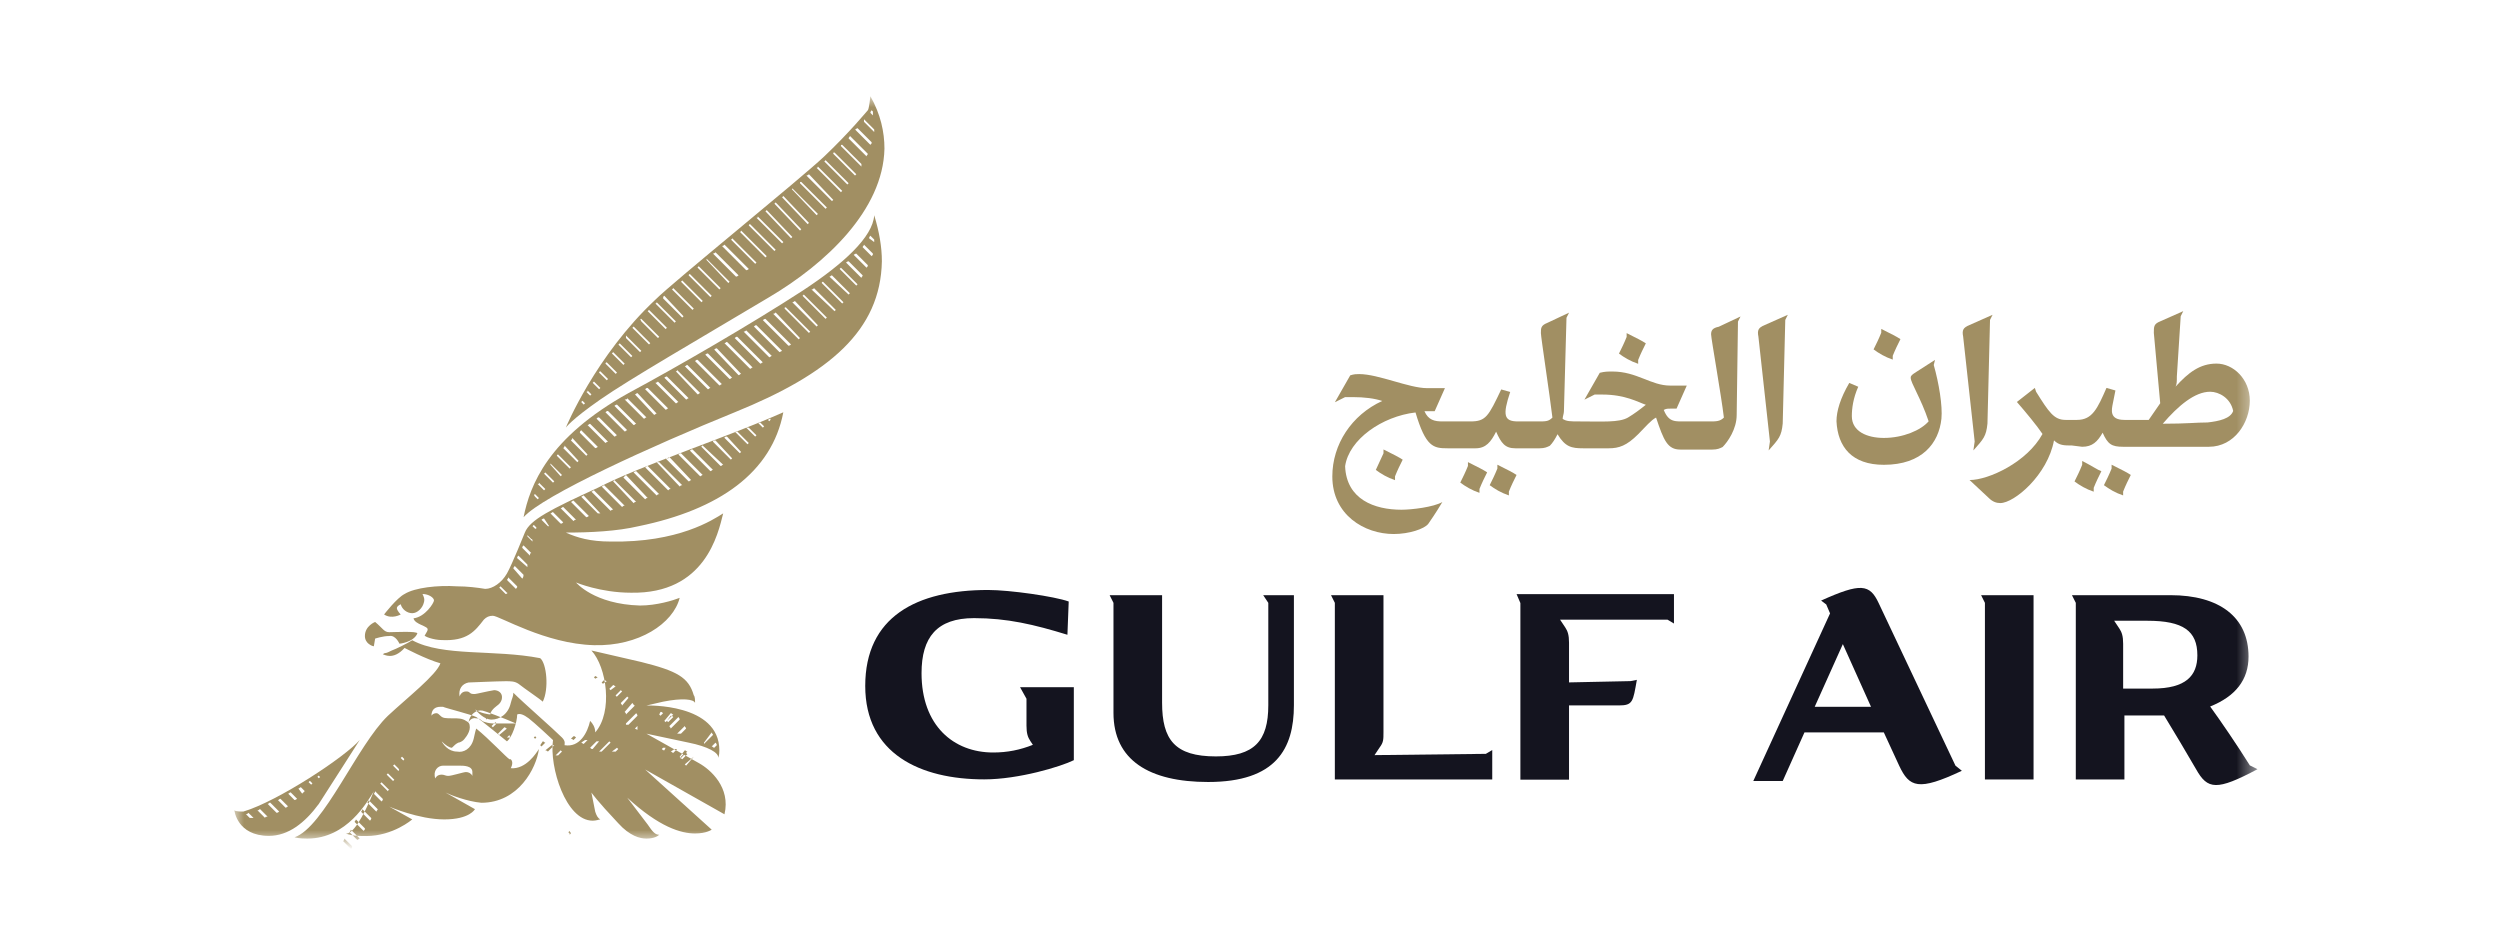 <svg width="128" height="48" viewBox="0 0 128 48" fill="none" xmlns="http://www.w3.org/2000/svg">
<mask id="mask0_4361_26323" style="mask-type:luminance" maskUnits="userSpaceOnUse" x="12" y="5" width="104" height="38">
<path d="M115.517 5H12V43H115.517V5Z" fill="white"/>
</mask>
<g mask="url(#mask0_4361_26323)">
<path d="M70.376 38.662L70.638 38.269C70.834 38.007 70.834 37.876 70.834 37.483V30.473H68.148L68.344 30.866V39.907H76.403V38.4L76.076 38.597L70.376 38.662Z" fill="#14141F"/>
<path d="M115.191 39.187C114.536 38.138 113.684 36.893 113.16 36.173C114.47 35.648 115.125 34.797 115.125 33.617C115.125 31.586 113.618 30.473 111.129 30.473H106.084L106.281 30.866V39.907H108.77V36.631H110.801C111.325 37.483 111.981 38.597 112.439 39.383C113.029 40.431 113.487 40.497 115.584 39.383L115.191 39.187ZM110.212 35.255H108.705V32.962C108.705 32.569 108.639 32.373 108.508 32.176L108.246 31.783H109.949C111.784 31.783 112.505 32.307 112.505 33.552C112.505 34.6 111.915 35.255 110.212 35.255Z" fill="#14141F"/>
<path d="M77.844 30.877V39.918H80.334V36.118H82.889C83.61 36.118 83.61 35.921 83.807 34.808L83.479 34.873L80.334 34.939V32.908C80.334 32.514 80.269 32.318 80.138 32.121L79.876 31.728H85.379L85.707 31.925V30.418H77.648L77.844 30.877Z" fill="#14141F"/>
<path d="M64.937 30.866V36.107C64.937 37.942 64.216 38.728 62.251 38.728C60.154 38.728 59.499 37.876 59.499 35.976V30.473H56.813L57.01 30.866V36.5C57.01 38.924 58.844 40.038 61.858 40.038C65.33 40.038 66.248 38.335 66.248 36.107V30.473H64.675L64.937 30.866Z" fill="#14141F"/>
<path d="M101.628 30.866V39.907H104.118V30.473H101.432L101.628 30.866Z" fill="#14141F"/>
<path d="M96.189 30.881C95.73 29.899 95.272 29.833 93.24 30.75L93.503 30.947L93.699 31.406L89.768 39.988H91.275L92.389 37.499H96.451L97.237 39.202C97.761 40.316 98.22 40.513 100.447 39.464L100.12 39.202L96.189 30.881ZM92.913 36.188L94.354 32.978L95.796 36.188H92.913Z" fill="#14141F"/>
<path d="M52.556 35.776V37.152C52.556 37.545 52.621 37.742 52.752 37.938L52.883 38.135C52.228 38.397 51.573 38.528 50.852 38.528C48.821 38.528 47.183 37.152 47.183 34.466C47.183 32.631 47.969 31.648 49.869 31.648C51.573 31.648 52.949 31.976 54.652 32.5L54.718 30.797C53.997 30.535 51.704 30.207 50.59 30.207C46.921 30.207 44.3 31.583 44.3 35.121C44.3 38.593 47.117 39.904 50.393 39.904C52.162 39.904 54.324 39.248 54.98 38.921V35.186H52.228L52.556 35.776Z" fill="#14141F"/>
<path d="M96.909 18.216C97.041 17.888 97.172 17.626 97.303 17.364C97.106 17.233 96.844 17.102 96.32 16.84V17.036C96.189 17.364 96.058 17.626 95.927 17.888C96.189 18.085 96.516 18.281 96.909 18.412V18.216Z" fill="#A18F63"/>
<path d="M83.874 18.43C84.005 18.103 84.136 17.841 84.267 17.579C84.07 17.448 83.808 17.317 83.284 17.055V17.251C83.153 17.579 83.022 17.841 82.891 18.103C83.153 18.299 83.481 18.496 83.874 18.627V18.43Z" fill="#A18F63"/>
<path d="M106.607 22.875C107.131 22.875 107.393 22.612 107.655 22.154C107.917 22.744 108.114 22.875 108.703 22.875H113.093C114.403 22.875 115.19 21.63 115.19 20.516C115.19 19.402 114.338 18.616 113.486 18.616C112.634 18.616 112.045 19.075 111.39 19.795C111.455 19.664 111.455 19.533 111.455 19.271L111.652 16.192L111.783 15.93L110.603 16.454C110.276 16.585 110.276 16.716 110.276 17.044L110.603 20.647L110.014 21.499C109.686 21.499 109.096 21.499 108.769 21.499C107.983 21.499 108.114 20.974 108.179 20.647L108.31 19.992L107.852 19.861C107.393 20.909 107.131 21.499 106.345 21.499H105.755C105.165 21.499 104.903 21.105 104.248 20.057L104.183 19.861L103.265 20.581C103.724 21.105 104.314 21.826 104.576 22.219C103.79 23.661 101.824 24.578 100.841 24.578L101.824 25.495C102.021 25.692 102.217 25.757 102.414 25.757C103.134 25.757 104.838 24.316 105.165 22.547C105.428 22.809 105.69 22.809 106.083 22.809L106.607 22.875ZM113.159 20.057C113.617 20.057 114.207 20.385 114.338 21.04C114.207 21.433 113.617 21.564 113.028 21.63C112.438 21.63 111.979 21.695 110.734 21.695C111.521 20.778 112.372 20.057 113.159 20.057Z" fill="#A18F63"/>
<path d="M108.114 23.793V23.989C107.983 24.317 107.852 24.579 107.721 24.841C107.983 25.038 108.311 25.234 108.704 25.365V25.169C108.835 24.841 108.966 24.579 109.097 24.317C108.9 24.186 108.638 24.055 108.114 23.793Z" fill="#A18F63"/>
<path d="M87.608 17.122C87.608 17.318 88.132 20.266 88.263 21.38C88.067 21.577 87.87 21.577 87.542 21.577H86.363C85.773 21.577 85.446 21.642 85.184 20.987C85.315 20.922 85.38 20.922 85.511 20.922H85.839L86.363 19.742H85.511C84.529 19.742 83.808 19.022 82.563 19.022C82.301 19.022 82.17 19.022 81.908 19.087L81.122 20.463L81.646 20.201C81.777 20.201 81.842 20.201 82.039 20.201C83.218 20.201 83.874 20.594 84.267 20.725C83.939 20.987 83.677 21.184 83.349 21.38C82.891 21.642 82.039 21.577 80.86 21.577C80.401 21.577 80.204 21.577 80.008 21.446C80.008 21.315 80.073 21.184 80.073 21.053L80.204 16.27L80.335 16.008L79.222 16.532C78.894 16.663 78.894 16.794 78.894 17.056C78.894 17.253 79.353 20.266 79.484 21.38C79.287 21.577 79.156 21.577 78.763 21.577H77.715C76.994 21.577 76.929 21.249 77.322 20.07L76.863 19.939C76.208 21.315 76.077 21.577 75.291 21.577H73.849C73.456 21.577 73.129 21.511 72.932 21.053H73.456L73.98 19.873H73.063C72.146 19.873 70.573 19.153 69.591 19.153C69.46 19.153 69.329 19.153 69.132 19.218L68.346 20.594L68.87 20.332C69.001 20.332 69.067 20.332 69.263 20.332C69.853 20.332 70.377 20.398 70.77 20.529C69.198 21.249 68.215 22.756 68.215 24.394C68.215 26.36 69.853 27.342 71.36 27.342C72.146 27.342 72.932 27.08 73.129 26.818C73.26 26.622 73.456 26.36 73.849 25.704C73.391 25.966 72.277 26.098 71.753 26.098C70.377 26.098 68.936 25.573 68.87 23.87C69.067 22.494 70.77 21.315 72.474 21.118C72.998 22.887 73.391 22.953 74.111 22.953H75.553C76.077 22.953 76.339 22.625 76.601 22.101C76.863 22.691 77.06 22.953 77.584 22.953H78.829C79.091 22.953 79.222 22.887 79.353 22.822C79.484 22.691 79.615 22.494 79.746 22.232C80.139 22.887 80.467 22.953 81.056 22.953H82.367C82.891 22.953 83.284 22.822 83.874 22.232C84.267 21.839 84.529 21.511 84.791 21.38C85.184 22.559 85.38 23.018 86.035 23.018H87.674C87.936 23.018 88.067 22.953 88.198 22.887C88.46 22.625 88.918 21.97 88.918 21.249L88.984 16.466L89.115 16.204L88.001 16.729C87.674 16.794 87.608 16.925 87.608 17.122Z" fill="#A18F63"/>
<path d="M70.442 24.06C70.704 24.256 71.032 24.453 71.425 24.584V24.388C71.556 24.06 71.687 23.798 71.818 23.536C71.622 23.405 71.36 23.274 70.835 23.012V23.208C70.704 23.47 70.573 23.798 70.442 24.06Z" fill="#A18F63"/>
<path d="M96.453 23.798C98.418 23.798 99.27 22.684 99.401 21.44C99.466 20.784 99.27 19.605 99.008 18.688L99.073 18.426L98.156 19.015C97.828 19.212 97.828 19.277 97.828 19.343C97.828 19.605 98.353 20.391 98.746 21.571C98.353 22.029 97.435 22.422 96.453 22.422C95.601 22.422 94.814 22.095 94.814 21.308C94.814 20.915 94.88 20.391 95.142 19.802L94.683 19.605C94.225 20.391 94.028 21.047 94.028 21.571C94.094 22.881 94.814 23.798 96.453 23.798Z" fill="#A18F63"/>
<path d="M76.666 23.989C76.534 24.317 76.403 24.579 76.272 24.841C76.534 25.038 76.862 25.234 77.255 25.365V25.169C77.386 24.841 77.517 24.579 77.648 24.317C77.452 24.186 77.19 24.055 76.666 23.793V23.989Z" fill="#A18F63"/>
<path d="M106.608 23.602V23.798C106.477 24.126 106.346 24.388 106.215 24.65C106.477 24.846 106.804 25.043 107.198 25.174V24.977C107.329 24.65 107.46 24.388 107.591 24.126C107.394 24.06 107.132 23.864 106.608 23.602Z" fill="#A18F63"/>
<path d="M90.62 22.603L90.554 23.062C91.078 22.472 91.21 22.341 91.275 21.686L91.406 16.379L91.537 16.117L90.358 16.641C90.03 16.772 89.965 16.903 90.03 17.231L90.62 22.603Z" fill="#A18F63"/>
<path d="M101.037 23.062C101.561 22.472 101.692 22.341 101.758 21.686L101.889 16.379L102.02 16.117L100.841 16.641C100.513 16.772 100.448 16.903 100.513 17.231L101.103 22.603L101.037 23.062Z" fill="#A18F63"/>
<path d="M76.142 24.184C75.945 24.053 75.683 23.922 75.159 23.66V23.857C75.028 24.184 74.897 24.446 74.766 24.708C75.028 24.905 75.356 25.102 75.749 25.233V25.036C75.88 24.708 76.011 24.446 76.142 24.184Z" fill="#A18F63"/>
<path d="M37.617 21.109C42.466 19.144 45.086 16.916 45.152 13.378C45.152 12.658 45.021 11.871 44.759 11.02C44.693 12.133 43.186 13.509 41.09 14.885C38.469 16.588 34.735 18.751 32.179 20.126C28.052 22.419 27.135 24.844 26.807 26.482C27.79 25.368 33.424 22.813 37.617 21.109ZM44.562 12.068L44.759 12.264C44.759 12.33 44.759 12.395 44.759 12.395L44.497 12.199C44.497 12.133 44.562 12.068 44.562 12.068ZM44.235 12.526L44.693 12.985C44.693 13.051 44.693 13.051 44.628 13.116L44.169 12.658C44.169 12.592 44.235 12.592 44.235 12.526ZM43.842 12.985L44.431 13.575C44.431 13.64 44.431 13.64 44.366 13.706L43.711 13.051C43.776 12.985 43.842 12.985 43.842 12.985ZM43.449 13.378L44.169 14.099C44.169 14.164 44.104 14.164 44.104 14.23L43.318 13.444C43.383 13.378 43.449 13.378 43.449 13.378ZM43.055 13.706L43.907 14.557L43.842 14.623L42.99 13.771C42.99 13.771 42.99 13.771 43.055 13.706ZM42.597 14.099L43.514 15.016L43.449 15.082L42.466 14.164C42.531 14.164 42.531 14.099 42.597 14.099ZM42.138 14.426L43.186 15.475L43.121 15.54L42.073 14.492C42.073 14.492 42.073 14.426 42.138 14.426ZM41.679 14.754L42.793 15.868L42.728 15.933L41.548 14.819C41.614 14.819 41.614 14.819 41.679 14.754ZM41.155 15.082L42.335 16.261L42.269 16.326L41.09 15.147L41.155 15.082ZM40.697 15.409L41.876 16.654L41.811 16.72L40.566 15.475C40.631 15.475 40.697 15.409 40.697 15.409ZM40.238 15.737L41.483 16.982L41.417 17.047L40.173 15.802C40.173 15.737 40.173 15.737 40.238 15.737ZM39.714 15.999L40.959 17.309L40.893 17.375L39.583 16.064C39.648 16.064 39.648 16.064 39.714 15.999ZM39.19 16.326L40.5 17.637C40.5 17.637 40.435 17.702 40.369 17.702L39.059 16.392C39.124 16.326 39.19 16.326 39.19 16.326ZM38.731 16.654L40.042 17.964L39.911 18.03L38.6 16.72C38.666 16.654 38.666 16.654 38.731 16.654ZM38.207 16.916L39.517 18.226C39.452 18.226 39.452 18.292 39.386 18.292L38.076 16.982C38.142 16.982 38.207 16.916 38.207 16.916ZM37.748 17.244L39.059 18.554C38.993 18.554 38.993 18.619 38.928 18.619L37.617 17.309C37.683 17.244 37.683 17.244 37.748 17.244ZM37.224 17.506L38.535 18.816C38.469 18.816 38.469 18.882 38.404 18.882L37.093 17.571C37.159 17.571 37.159 17.506 37.224 17.506ZM36.7 17.833L37.945 19.144C37.88 19.144 37.88 19.209 37.814 19.209L36.569 17.899C36.635 17.833 36.7 17.833 36.7 17.833ZM36.242 18.095L37.486 19.34C37.421 19.34 37.421 19.406 37.355 19.406L36.111 18.161C36.111 18.161 36.176 18.095 36.242 18.095ZM35.718 18.423L36.962 19.668C36.897 19.668 36.897 19.733 36.831 19.733L35.586 18.488C35.652 18.423 35.652 18.423 35.718 18.423ZM35.193 18.685L36.373 19.864C36.307 19.864 36.307 19.93 36.242 19.93L35.062 18.751C35.128 18.751 35.128 18.685 35.193 18.685ZM34.669 18.947L35.849 20.126C35.783 20.126 35.783 20.192 35.718 20.192L34.604 19.013C34.604 19.013 34.669 19.013 34.669 18.947ZM34.145 19.275L35.259 20.389C35.193 20.389 35.193 20.454 35.128 20.454L34.014 19.34C34.08 19.275 34.145 19.275 34.145 19.275ZM33.686 19.537L34.735 20.585C34.669 20.585 34.669 20.651 34.604 20.651L33.555 19.602C33.555 19.602 33.621 19.602 33.686 19.537ZM33.162 19.864L34.211 20.913C34.145 20.913 34.145 20.978 34.08 20.978L33.031 19.93C33.097 19.864 33.097 19.864 33.162 19.864ZM32.638 20.126L33.621 21.175C33.555 21.175 33.555 21.24 33.49 21.24L32.507 20.192C32.573 20.192 32.573 20.126 32.638 20.126ZM32.114 20.389L33.097 21.371C33.031 21.371 33.031 21.437 32.966 21.437L31.983 20.454C32.048 20.454 32.114 20.454 32.114 20.389ZM31.59 20.716L32.573 21.699C32.507 21.699 32.507 21.764 32.442 21.764L31.459 20.782C31.524 20.716 31.59 20.716 31.59 20.716ZM31.131 21.044L32.114 22.026C32.048 22.026 32.048 22.092 31.983 22.092L31 21.109C31.066 21.044 31.066 21.044 31.131 21.044ZM30.673 21.371L31.59 22.288C31.524 22.288 31.524 22.354 31.459 22.354L30.542 21.437C30.607 21.371 30.607 21.371 30.673 21.371ZM30.214 21.699L31.131 22.616C31.066 22.616 31 22.682 31 22.682L30.083 21.764C30.148 21.764 30.148 21.699 30.214 21.699ZM29.755 22.026L30.607 22.878C30.607 22.878 30.542 22.944 30.476 22.944L29.69 22.157C29.69 22.092 29.69 22.092 29.755 22.026ZM29.297 22.419L30.083 23.271L30.017 23.337L29.231 22.551C29.297 22.485 29.297 22.485 29.297 22.419ZM28.904 22.813L29.624 23.599L29.559 23.664L28.838 22.944C28.904 22.878 28.904 22.878 28.904 22.813ZM28.576 23.271L29.231 23.926L29.166 23.992L28.511 23.337C28.511 23.337 28.511 23.271 28.576 23.271ZM28.183 23.73L28.773 24.32L28.707 24.385L28.183 23.795V23.73ZM27.921 24.189L28.38 24.647L28.314 24.713L27.855 24.254C27.855 24.254 27.855 24.254 27.921 24.189ZM27.593 24.713L27.921 25.04L27.855 25.106L27.528 24.778C27.593 24.778 27.593 24.778 27.593 24.713ZM27.397 25.302L27.593 25.499L27.528 25.564L27.397 25.433C27.331 25.368 27.331 25.302 27.397 25.302Z" fill="#A18F63"/>
<path d="M35.783 39.071C35.193 38.743 33.097 37.564 33.097 37.564L35.259 38.023C36.242 38.219 36.831 38.547 36.766 38.809C36.831 38.678 36.831 38.481 36.831 38.416C36.831 35.992 33.097 36.123 33.097 36.123L33.949 35.926C34.931 35.73 35.521 35.795 35.587 35.992C35.587 35.861 35.587 35.664 35.521 35.599C35.259 34.681 34.669 34.354 32.835 33.895L30.28 33.305C31.066 34.157 31.393 36.45 30.476 37.498C30.476 37.236 30.345 37.04 30.214 36.909C30.083 37.498 29.69 38.285 28.904 38.154C28.904 38.088 28.969 37.957 28.773 37.761C28.314 37.302 26.807 35.992 26.283 35.468C26.283 35.664 26.218 35.73 26.152 35.992C26.021 36.581 25.562 36.843 25.169 36.843C24.776 36.843 24.449 36.45 24.317 36.319C24.58 36.516 25.038 36.581 25.104 36.581C25.104 36.45 25.235 36.319 25.3 36.254C25.431 36.123 25.628 36.057 25.693 35.795C25.759 35.468 25.497 35.336 25.3 35.336C24.907 35.402 24.383 35.533 24.317 35.533C24.186 35.533 24.121 35.533 24.055 35.468C23.99 35.402 23.924 35.402 23.859 35.402C23.597 35.402 23.531 35.664 23.531 35.664C23.466 35.271 23.662 35.009 23.99 34.943C24.055 34.943 25.497 34.878 25.89 34.878C26.152 34.878 26.349 34.878 26.545 35.009C26.873 35.271 27.659 35.795 27.79 35.926C28.117 35.271 27.986 33.961 27.659 33.699C25.3 33.24 22.68 33.633 21.107 32.781C20.911 32.912 20.256 33.24 20.059 33.305C19.928 33.371 19.797 33.436 19.731 33.436C19.666 33.436 19.6 33.502 19.6 33.502C19.666 33.502 20.124 33.83 20.714 33.174C20.714 33.174 21.828 33.764 22.549 33.961C22.352 34.55 20.845 35.73 19.862 36.647C18.29 38.154 16.587 42.347 15.08 42.871C15.342 42.936 15.604 42.936 15.735 42.936C17.766 42.936 18.814 41.036 19.142 40.512C18.552 41.954 18.028 42.74 17.7 42.674C18.028 42.805 18.421 42.805 18.749 42.805C20.124 42.805 21.107 41.954 21.107 41.954L19.928 41.298C19.928 41.298 21.435 41.954 22.745 41.954C24.055 41.954 24.317 41.429 24.317 41.429L22.811 40.578C23.073 40.709 23.924 41.036 24.645 41.102C26.545 41.102 27.462 39.333 27.593 38.35C27.462 38.547 26.938 39.398 26.152 39.333C26.218 39.202 26.283 39.005 26.152 38.874C26.152 38.874 26.152 38.874 26.087 38.874C25.955 38.809 25.038 37.826 24.383 37.302C24.317 37.498 24.317 37.564 24.252 37.826C24.121 38.35 23.728 38.547 23.4 38.481C22.942 38.481 22.68 38.088 22.614 37.957C22.811 38.154 23.007 38.285 23.138 38.285C23.269 38.154 23.335 38.088 23.466 38.023C23.531 38.023 23.662 37.957 23.728 37.892C23.728 37.892 24.055 37.564 24.055 37.236C24.055 37.04 23.99 36.974 23.859 36.909C23.662 36.778 23.466 36.778 23.204 36.778C22.811 36.778 22.68 36.778 22.549 36.647C22.483 36.581 22.418 36.516 22.352 36.516C22.155 36.516 22.09 36.647 22.09 36.647C22.09 36.319 22.287 36.188 22.549 36.188C22.614 36.188 22.614 36.188 22.68 36.188C22.811 36.254 24.121 36.581 24.383 36.712C24.514 36.778 25.955 37.957 25.955 37.957C26.218 37.761 26.48 36.974 26.48 36.581C26.611 36.516 26.807 36.581 27.069 36.778C27.331 36.974 28.249 37.826 28.314 37.892C28.117 39.267 28.969 42.019 30.345 42.019C30.542 42.019 30.673 41.954 30.738 41.954C30.607 41.888 30.542 41.757 30.476 41.561L30.28 40.578C30.28 40.578 30.542 40.971 31.655 42.15C32.245 42.805 32.769 42.936 33.097 42.936C33.49 42.936 33.687 42.805 33.752 42.74C33.555 42.74 33.424 42.609 33.162 42.216L32.114 40.84C33.752 42.347 34.866 42.674 35.587 42.674C36.176 42.674 36.438 42.478 36.438 42.478L33.031 39.398L37.093 41.692C37.421 40.316 36.373 39.398 35.783 39.071ZM36.7 38.154L36.569 38.285C36.504 38.285 36.504 38.219 36.438 38.219L36.635 38.023C36.635 38.023 36.7 38.088 36.7 38.154ZM36.438 37.498C36.438 37.564 36.504 37.564 36.504 37.63L36.045 38.088V38.023L36.438 37.498ZM35.521 38.743L35.128 39.202L35.062 39.136L35.521 38.743ZM35.062 38.416C35.128 38.416 35.128 38.481 35.193 38.481L34.866 38.809L34.8 38.743L35.062 38.416ZM35.062 38.547C35.128 38.547 35.128 38.547 35.193 38.612L34.931 38.874C34.931 38.874 34.866 38.809 34.8 38.809L35.062 38.547ZM34.538 38.35C34.604 38.35 34.604 38.35 34.669 38.35L34.473 38.547C34.407 38.547 34.407 38.481 34.342 38.481L34.538 38.35ZM33.949 38.285C34.014 38.285 34.014 38.285 34.08 38.285L34.014 38.416C33.949 38.416 33.949 38.416 33.883 38.35L33.949 38.285ZM35.062 37.171C35.062 37.236 35.128 37.236 35.128 37.302L34.866 37.564C34.8 37.564 34.735 37.564 34.669 37.564L35.062 37.171ZM34.8 36.843L34.342 37.302C34.342 37.236 34.276 37.236 34.276 37.171L34.735 36.712C34.8 36.778 34.8 36.843 34.8 36.843ZM34.342 36.516C34.407 36.516 34.407 36.581 34.473 36.581L34.08 36.974L34.014 36.909L34.342 36.516ZM34.342 36.647C34.407 36.647 34.407 36.647 34.473 36.712L34.211 36.974L34.145 36.909L34.342 36.647ZM33.818 36.45C33.883 36.45 33.883 36.45 33.949 36.516L33.818 36.647L33.752 36.581L33.818 36.45ZM24.711 36.385C24.776 36.385 25.824 36.778 26.414 37.04C26.152 37.04 25.89 37.04 25.628 37.04C25.497 37.04 25.366 37.04 25.235 37.04C25.038 37.04 24.842 36.974 24.842 36.974C24.58 36.909 24.645 36.778 24.383 36.778C24.121 36.712 23.99 36.974 23.99 36.974C24.055 36.581 24.383 36.319 24.711 36.385ZM16.193 44.902C16.193 44.836 16.193 44.771 16.259 44.771L16.324 44.836C16.324 44.902 16.259 44.902 16.193 44.902ZM16.783 44.64L16.587 44.443L16.652 44.378L16.849 44.574C16.849 44.64 16.783 44.64 16.783 44.64ZM17.242 44.312L16.98 44.05L17.045 43.985L17.373 44.312C17.242 44.247 17.242 44.312 17.242 44.312ZM17.635 43.919L17.242 43.526L17.307 43.461L17.7 43.854L17.635 43.919ZM17.962 43.461L17.569 43.068C17.569 43.068 17.635 43.002 17.635 42.936L18.028 43.33C18.028 43.395 18.028 43.461 17.962 43.461ZM18.29 43.002L17.897 42.609C17.897 42.609 17.962 42.543 17.962 42.478L18.421 42.936C18.355 42.936 18.355 43.002 18.29 43.002ZM18.617 42.543L18.159 42.085C18.159 42.019 18.224 42.019 18.224 41.954L18.683 42.412C18.683 42.478 18.683 42.478 18.617 42.543ZM18.945 42.019L18.486 41.561C18.486 41.561 18.552 41.495 18.552 41.429L19.011 41.888C19.011 41.954 18.945 42.019 18.945 42.019ZM19.338 41.429C19.338 41.495 19.273 41.495 19.273 41.561L18.814 41.102C18.814 41.036 18.88 41.036 18.88 40.971L19.338 41.429ZM19.535 41.036L19.142 40.643C19.142 40.643 19.207 40.578 19.207 40.512L19.6 40.905C19.6 40.971 19.6 40.971 19.535 41.036ZM19.862 40.512L19.469 40.119L19.535 40.054L19.928 40.447C19.862 40.447 19.862 40.512 19.862 40.512ZM20.124 39.988L19.797 39.661L19.862 39.595L20.19 39.923L20.124 39.988ZM20.387 39.464L20.124 39.202L20.19 39.136L20.387 39.333C20.452 39.398 20.452 39.464 20.387 39.464ZM20.649 38.94L20.517 38.809L20.583 38.743L20.649 38.809C20.714 38.874 20.714 38.874 20.649 38.94ZM22.68 39.202C22.745 39.202 23.269 39.202 23.531 39.202C23.728 39.202 24.186 39.202 24.186 39.529C24.186 39.595 24.186 39.661 24.186 39.726C24.121 39.595 23.99 39.529 23.859 39.529C23.728 39.529 23.138 39.726 22.942 39.726C22.811 39.726 22.745 39.661 22.614 39.661C22.352 39.661 22.287 39.857 22.287 39.857C22.155 39.464 22.418 39.202 22.68 39.202ZM29.166 42.74C29.166 42.674 29.166 42.674 29.1 42.609L29.166 42.543C29.166 42.609 29.231 42.609 29.231 42.674L29.166 42.74ZM24.907 36.843C24.907 36.778 24.842 36.778 24.842 36.712L24.973 36.581L25.038 36.647L24.907 36.843ZM25.235 37.236L25.169 37.171L25.366 36.974L25.431 37.04L25.235 37.236ZM25.562 37.63L25.497 37.564L25.824 37.236C25.89 37.236 25.89 37.302 25.955 37.302L25.562 37.63ZM26.087 37.63C26.087 37.695 26.087 37.695 26.152 37.761H26.087C26.021 37.761 26.021 37.761 25.955 37.761L26.087 37.63ZM27.397 37.826L27.331 37.761L27.397 37.695L27.462 37.761L27.397 37.826ZM28.707 38.416L28.773 38.481L28.576 38.678C28.511 38.678 28.511 38.678 28.445 38.678L28.707 38.416ZM28.249 38.154C28.314 38.154 28.314 38.154 28.38 38.154L28.052 38.481C28.052 38.481 27.986 38.416 27.921 38.416L28.249 38.154ZM27.79 37.957C27.855 37.957 27.855 38.023 27.921 38.023L27.724 38.219L27.659 38.154L27.79 37.957ZM31.59 38.285L31.655 38.35L31.524 38.481C31.459 38.481 31.393 38.481 31.328 38.481L31.59 38.285ZM31.197 37.957L31.262 38.023L30.804 38.481C30.738 38.481 30.738 38.481 30.673 38.481L31.197 37.957ZM30.542 37.957C30.607 37.957 30.673 37.957 30.673 37.957L30.345 38.35C30.28 38.35 30.28 38.35 30.214 38.285L30.542 37.957ZM29.952 37.892C30.017 37.892 30.017 37.892 30.083 37.892L29.887 38.088C29.821 38.088 29.821 38.023 29.756 38.023L29.952 37.892ZM29.362 37.695C29.428 37.695 29.428 37.695 29.493 37.761L29.362 37.892C29.362 37.892 29.297 37.826 29.231 37.826L29.362 37.695ZM30.476 34.747L30.411 34.681L30.476 34.616C30.542 34.616 30.542 34.681 30.607 34.681L30.476 34.747ZM30.869 35.009L30.804 34.943L30.935 34.812C31 34.812 31 34.878 31.066 34.878L30.869 35.009ZM31.262 35.336C31.197 35.271 31.197 35.336 31.262 35.336C31.197 35.271 31.197 35.271 31.197 35.271L31.393 35.074C31.459 35.074 31.459 35.14 31.524 35.14L31.262 35.336ZM31.524 35.599L31.787 35.336L31.852 35.402L31.59 35.664C31.524 35.664 31.524 35.599 31.524 35.599ZM31.787 35.992L32.114 35.664L32.18 35.73L31.852 36.123C31.852 36.057 31.787 36.057 31.787 35.992ZM32.638 37.367L32.507 37.302L32.638 37.171C32.638 37.236 32.638 37.302 32.638 37.367ZM32.638 36.647L32.18 37.105H32.114H32.049C32.049 37.105 32.049 37.105 32.049 37.04L32.573 36.516C32.638 36.581 32.638 36.647 32.638 36.647ZM32.507 36.123L32.049 36.581C32.049 36.516 32.049 36.516 31.983 36.45L32.376 35.992C32.442 36.057 32.442 36.123 32.507 36.123Z" fill="#A18F63"/>
<path d="M19.141 33.089L19.207 32.696C19.207 32.696 19.6 32.564 19.927 32.564C20.255 32.499 20.452 32.958 20.452 32.958C20.452 32.958 21.172 32.892 21.369 32.433C21.369 32.302 20.189 32.368 19.927 32.368C19.665 32.368 19.6 32.171 19.207 31.844C19.207 31.844 18.683 32.04 18.683 32.564C18.683 32.958 19.076 33.089 19.141 33.089Z" fill="#A18F63"/>
<path d="M30.739 20.453C32.246 19.405 35.653 17.44 39.388 15.212C42.27 13.508 45.218 10.757 45.284 7.612C45.284 6.76 45.087 5.843 44.563 4.926C44.563 4.926 44.498 5.581 44.432 5.646C44.367 5.712 43.515 6.76 42.205 8.005C40.96 9.184 34.474 14.426 33.556 15.343C30.477 18.226 28.97 21.895 28.97 21.895C28.97 21.895 29.232 21.502 30.739 20.453ZM44.629 5.646L44.694 5.712C44.694 5.778 44.694 5.843 44.694 5.909L44.563 5.778C44.563 5.778 44.563 5.712 44.629 5.646ZM44.236 6.105L44.76 6.629C44.76 6.695 44.76 6.76 44.76 6.76L44.236 6.236C44.236 6.171 44.236 6.171 44.236 6.105ZM43.908 6.564L44.629 7.284C44.629 7.35 44.629 7.35 44.563 7.415L43.777 6.629C43.843 6.629 43.843 6.564 43.908 6.564ZM43.515 6.957L44.432 7.874C44.432 7.94 44.367 7.94 44.367 8.005L43.45 7.088C43.45 7.022 43.515 7.022 43.515 6.957ZM43.122 7.415L44.105 8.398C44.105 8.464 44.105 8.464 44.105 8.529L43.056 7.481C43.056 7.415 43.056 7.415 43.122 7.415ZM42.729 7.809L43.843 8.922L43.777 8.988L42.663 7.874C42.663 7.809 42.663 7.809 42.729 7.809ZM42.27 8.202L43.45 9.381L43.384 9.446L42.205 8.267C42.27 8.202 42.27 8.202 42.27 8.202ZM41.877 8.529L43.122 9.774L43.056 9.84L41.812 8.595C41.812 8.595 41.877 8.595 41.877 8.529ZM41.419 8.922L42.663 10.233L42.598 10.298L41.288 8.988C41.353 8.988 41.419 8.922 41.419 8.922ZM41.025 9.315L42.336 10.626L42.27 10.691L40.96 9.381C40.96 9.315 40.96 9.315 41.025 9.315ZM40.567 9.643L41.877 10.953L41.812 11.019L40.501 9.643C40.501 9.709 40.567 9.709 40.567 9.643ZM40.108 10.036L41.419 11.412L41.353 11.477L40.043 10.102C40.108 10.036 40.108 10.036 40.108 10.036ZM39.715 10.364L41.025 11.74L40.96 11.805L39.65 10.429C39.65 10.429 39.65 10.429 39.715 10.364ZM39.256 10.757L40.567 12.133L40.501 12.198L39.191 10.822L39.256 10.757ZM38.798 11.084L40.108 12.395L40.043 12.46L38.732 11.15C38.798 11.15 38.798 11.15 38.798 11.084ZM38.405 11.477L39.715 12.788L39.65 12.853L38.339 11.543C38.339 11.543 38.339 11.477 38.405 11.477ZM37.946 11.805L39.256 13.115L39.191 13.181L37.881 11.871C37.881 11.871 37.946 11.871 37.946 11.805ZM37.487 12.198L38.732 13.443L38.667 13.508L37.422 12.264C37.487 12.264 37.487 12.198 37.487 12.198ZM37.094 12.526L38.339 13.771C38.339 13.771 38.274 13.836 38.208 13.836L36.963 12.591C37.029 12.591 37.029 12.591 37.094 12.526ZM36.636 12.919L37.815 14.098C37.815 14.098 37.749 14.164 37.684 14.164L36.505 12.984C36.57 12.984 36.636 12.919 36.636 12.919ZM36.177 13.246L37.356 14.426L37.291 14.491L36.177 13.312C36.177 13.312 36.177 13.312 36.177 13.246ZM35.784 13.64L36.898 14.753L36.832 14.819L35.718 13.705C35.718 13.705 35.718 13.64 35.784 13.64ZM35.325 14.033L36.439 15.146L36.374 15.212L35.26 14.098C35.26 14.033 35.325 14.033 35.325 14.033ZM34.932 14.36L35.981 15.409L35.915 15.474L34.867 14.426C34.867 14.426 34.867 14.426 34.932 14.36ZM34.474 14.753L35.522 15.802L35.456 15.867L34.408 14.819L34.474 14.753ZM34.015 15.146L34.998 16.195L34.932 16.26L33.95 15.277C33.95 15.146 34.015 15.146 34.015 15.146ZM33.622 15.474L34.605 16.457L34.539 16.522L33.556 15.54C33.556 15.54 33.622 15.54 33.622 15.474ZM33.229 15.867L34.146 16.784L34.081 16.85L33.163 15.933C33.163 15.933 33.163 15.933 33.229 15.867ZM32.836 16.326L33.753 17.243L33.688 17.308L32.836 16.457C32.77 16.326 32.77 16.326 32.836 16.326ZM32.443 16.719L33.294 17.571L33.229 17.636L32.377 16.784L32.443 16.719ZM32.05 17.177L32.836 17.964L32.77 18.029L32.05 17.308C32.05 17.243 32.05 17.177 32.05 17.177ZM31.722 17.571L32.377 18.226L32.312 18.291L31.656 17.636C31.656 17.636 31.722 17.636 31.722 17.571ZM31.394 18.029L31.984 18.619L31.919 18.684L31.329 18.095C31.329 18.095 31.329 18.095 31.394 18.029ZM31.067 18.553L31.591 19.078L31.525 19.143L31.001 18.619C31.001 18.619 31.001 18.553 31.067 18.553ZM30.739 19.012L31.132 19.405L31.067 19.471L30.674 19.078C30.674 19.078 30.674 19.012 30.739 19.012ZM30.412 19.536L30.739 19.864L30.674 19.929L30.346 19.602L30.412 19.536ZM30.084 19.995L30.281 20.191L30.215 20.257L30.018 20.06C30.084 20.06 30.084 20.06 30.084 19.995ZM29.822 20.519L29.953 20.65L29.887 20.715L29.756 20.584L29.822 20.519Z" fill="#A18F63"/>
<path d="M16.324 41.159C17.045 40.045 18.29 38.079 18.421 37.883C17.7 38.734 14.228 41.028 12.459 41.552C12.328 41.552 12.066 41.552 12 41.486C12 41.486 12.131 42.797 13.769 42.797C14.752 42.797 15.603 42.141 16.324 41.159ZM16.324 39.717L16.39 39.783L16.324 39.848L16.259 39.783C16.259 39.717 16.324 39.717 16.324 39.717ZM12.786 41.879L12.59 41.683C12.655 41.683 12.655 41.683 12.721 41.617L12.983 41.879C12.917 41.879 12.852 41.879 12.786 41.879ZM13.572 41.879L13.179 41.486C13.245 41.486 13.245 41.486 13.31 41.421L13.703 41.814C13.638 41.814 13.572 41.814 13.572 41.879ZM14.162 41.617L13.703 41.159C13.769 41.159 13.769 41.093 13.835 41.093L14.293 41.552C14.228 41.617 14.162 41.617 14.162 41.617ZM14.621 41.355L14.228 40.962C14.293 40.962 14.293 40.897 14.359 40.897L14.752 41.29C14.686 41.29 14.686 41.355 14.621 41.355ZM15.079 40.962L14.752 40.635C14.817 40.635 14.817 40.569 14.883 40.569L15.21 40.897C15.145 40.962 15.079 40.962 15.079 40.962ZM15.472 40.635L15.276 40.373C15.341 40.373 15.341 40.307 15.407 40.307L15.603 40.504C15.538 40.569 15.538 40.569 15.472 40.635ZM15.866 39.979L15.997 40.11L15.931 40.176L15.8 40.045C15.8 40.045 15.8 40.045 15.866 39.979Z" fill="#A18F63"/>
<path d="M26.872 27.268C26.872 27.268 26.217 28.906 25.955 29.364C25.693 29.823 25.234 30.151 24.841 30.151C24.448 30.085 23.924 30.02 23.399 30.02C22.417 29.954 21.238 30.085 20.713 30.413C20.32 30.609 19.665 31.461 19.665 31.461C20.058 31.723 20.517 31.461 20.517 31.461C20.517 31.461 20.32 31.265 20.32 31.134C20.32 31.068 20.386 31.003 20.517 30.937C20.582 31.199 20.844 31.396 21.106 31.396C21.369 31.396 21.631 31.134 21.696 30.871C21.762 30.675 21.696 30.544 21.631 30.413C21.958 30.413 22.22 30.609 22.22 30.74C22.22 30.871 21.762 31.592 21.172 31.658C21.238 31.985 21.958 32.051 21.893 32.247C21.893 32.313 21.827 32.378 21.762 32.509C21.631 32.575 22.22 32.771 22.613 32.771C23.924 32.837 24.317 32.313 24.775 31.723C24.906 31.592 25.038 31.527 25.234 31.527C25.562 31.527 27.92 32.968 30.41 33.033C32.703 33.099 34.472 31.92 34.8 30.609C34.472 30.74 33.62 31.003 32.769 31.003C30.41 30.937 29.493 29.823 29.493 29.823C29.493 29.823 30.738 30.347 32.31 30.347C36.11 30.413 36.765 27.334 37.027 26.285C36.503 26.613 34.734 27.792 31.262 27.727C30.213 27.727 29.558 27.53 28.968 27.268C30.213 27.268 31.589 27.203 32.703 26.94C36.831 26.089 39.517 24.189 40.106 21.109C37.158 22.42 32.9 23.796 30.606 24.975C28.182 26.089 27.134 26.613 26.872 27.268ZM25.889 30.413L25.562 30.085L25.627 30.02L25.955 30.347C26.02 30.347 25.955 30.413 25.889 30.413ZM26.413 30.151L25.955 29.692C25.955 29.692 26.02 29.627 26.02 29.561L26.479 30.02C26.479 30.085 26.479 30.085 26.413 30.151ZM26.741 29.627L26.282 29.102C26.282 29.037 26.348 29.037 26.348 28.971L26.806 29.43C26.806 29.561 26.741 29.627 26.741 29.627ZM27.003 29.037L26.479 28.578C26.479 28.513 26.479 28.513 26.544 28.447L27.003 28.906C27.003 28.971 27.003 29.037 27.003 29.037ZM27.134 28.447L26.741 28.054C26.741 27.989 26.741 27.989 26.806 27.923L27.2 28.316C27.134 28.316 27.134 28.382 27.134 28.447ZM27.265 27.727L27.003 27.465C27.003 27.399 27.003 27.399 27.003 27.399L27.2 27.596C27.265 27.596 27.265 27.661 27.265 27.727ZM27.396 27.071L27.265 26.94L27.331 26.875L27.462 27.006C27.462 27.071 27.462 27.071 27.396 27.071ZM28.117 26.94H28.051L27.724 26.613C27.724 26.613 27.789 26.547 27.855 26.547L28.117 26.94ZM28.706 26.809L28.182 26.285C28.248 26.285 28.248 26.22 28.313 26.22L28.837 26.744C28.772 26.809 28.772 26.809 28.706 26.809ZM29.362 26.678L28.706 26.023C28.772 26.023 28.772 25.958 28.837 25.958L29.493 26.613C29.427 26.613 29.427 26.613 29.362 26.678ZM30.017 26.482L29.231 25.696C29.296 25.696 29.296 25.63 29.362 25.63L30.148 26.416C30.082 26.482 30.017 26.482 30.017 26.482ZM30.606 26.285L29.755 25.433C29.82 25.433 29.82 25.368 29.886 25.368L30.738 26.285C30.738 26.285 30.672 26.285 30.606 26.285ZM31.262 26.154L30.279 25.171C30.344 25.171 30.344 25.106 30.41 25.106L31.393 26.089C31.327 26.089 31.262 26.154 31.262 26.154ZM39.451 21.437C39.451 21.503 39.451 21.503 39.386 21.568L39.32 21.503C39.386 21.437 39.451 21.437 39.451 21.437ZM38.927 21.634L39.124 21.83L39.058 21.896L38.796 21.634C38.862 21.699 38.862 21.634 38.927 21.634ZM38.337 21.896L38.731 22.289L38.665 22.354L38.206 21.896C38.272 21.896 38.337 21.896 38.337 21.896ZM37.748 22.092L38.337 22.682L38.272 22.747L37.617 22.092C37.682 22.158 37.748 22.092 37.748 22.092ZM37.224 22.354L37.944 23.14L37.879 23.206L37.093 22.42C37.093 22.354 37.158 22.354 37.224 22.354ZM36.634 22.551L37.486 23.468L37.42 23.534L36.503 22.616C36.503 22.551 36.569 22.551 36.634 22.551ZM35.979 22.813C35.979 22.747 36.044 22.747 35.979 22.813L37.027 23.796C36.962 23.796 36.962 23.861 36.896 23.861L35.913 22.878C35.913 22.813 35.979 22.813 35.979 22.813ZM35.455 23.009L36.503 24.058C36.438 24.058 36.438 24.123 36.372 24.123L35.324 23.075C35.389 23.009 35.389 23.009 35.455 23.009ZM34.865 23.206L35.979 24.32C35.913 24.32 35.913 24.385 35.848 24.385L34.734 23.271C34.8 23.206 34.865 23.206 34.865 23.206ZM34.275 23.402L35.389 24.582C35.324 24.582 35.324 24.647 35.258 24.647L34.079 23.468C34.21 23.468 34.275 23.468 34.275 23.402ZM33.751 23.665L34.931 24.844C34.865 24.844 34.865 24.844 34.8 24.909L33.62 23.665C33.62 23.665 33.686 23.665 33.751 23.665ZM33.162 23.861L34.341 25.04C34.275 25.04 34.275 25.04 34.21 25.106L33.031 23.927C33.096 23.927 33.096 23.861 33.162 23.861ZM32.572 24.123L33.751 25.302C33.686 25.302 33.686 25.302 33.62 25.368L32.441 24.189C32.506 24.123 32.572 24.123 32.572 24.123ZM32.048 24.32L33.162 25.499C33.096 25.499 33.096 25.499 33.031 25.564L31.917 24.451C31.982 24.385 31.982 24.385 32.048 24.32ZM31.458 24.582L32.572 25.696C32.506 25.696 32.506 25.696 32.441 25.761L31.393 24.647L31.458 24.582ZM30.934 24.844L31.982 25.892C31.917 25.892 31.917 25.892 31.851 25.958L30.803 24.909C30.869 24.909 30.869 24.844 30.934 24.844Z" fill="#A18F63"/>
</g>
</svg>
